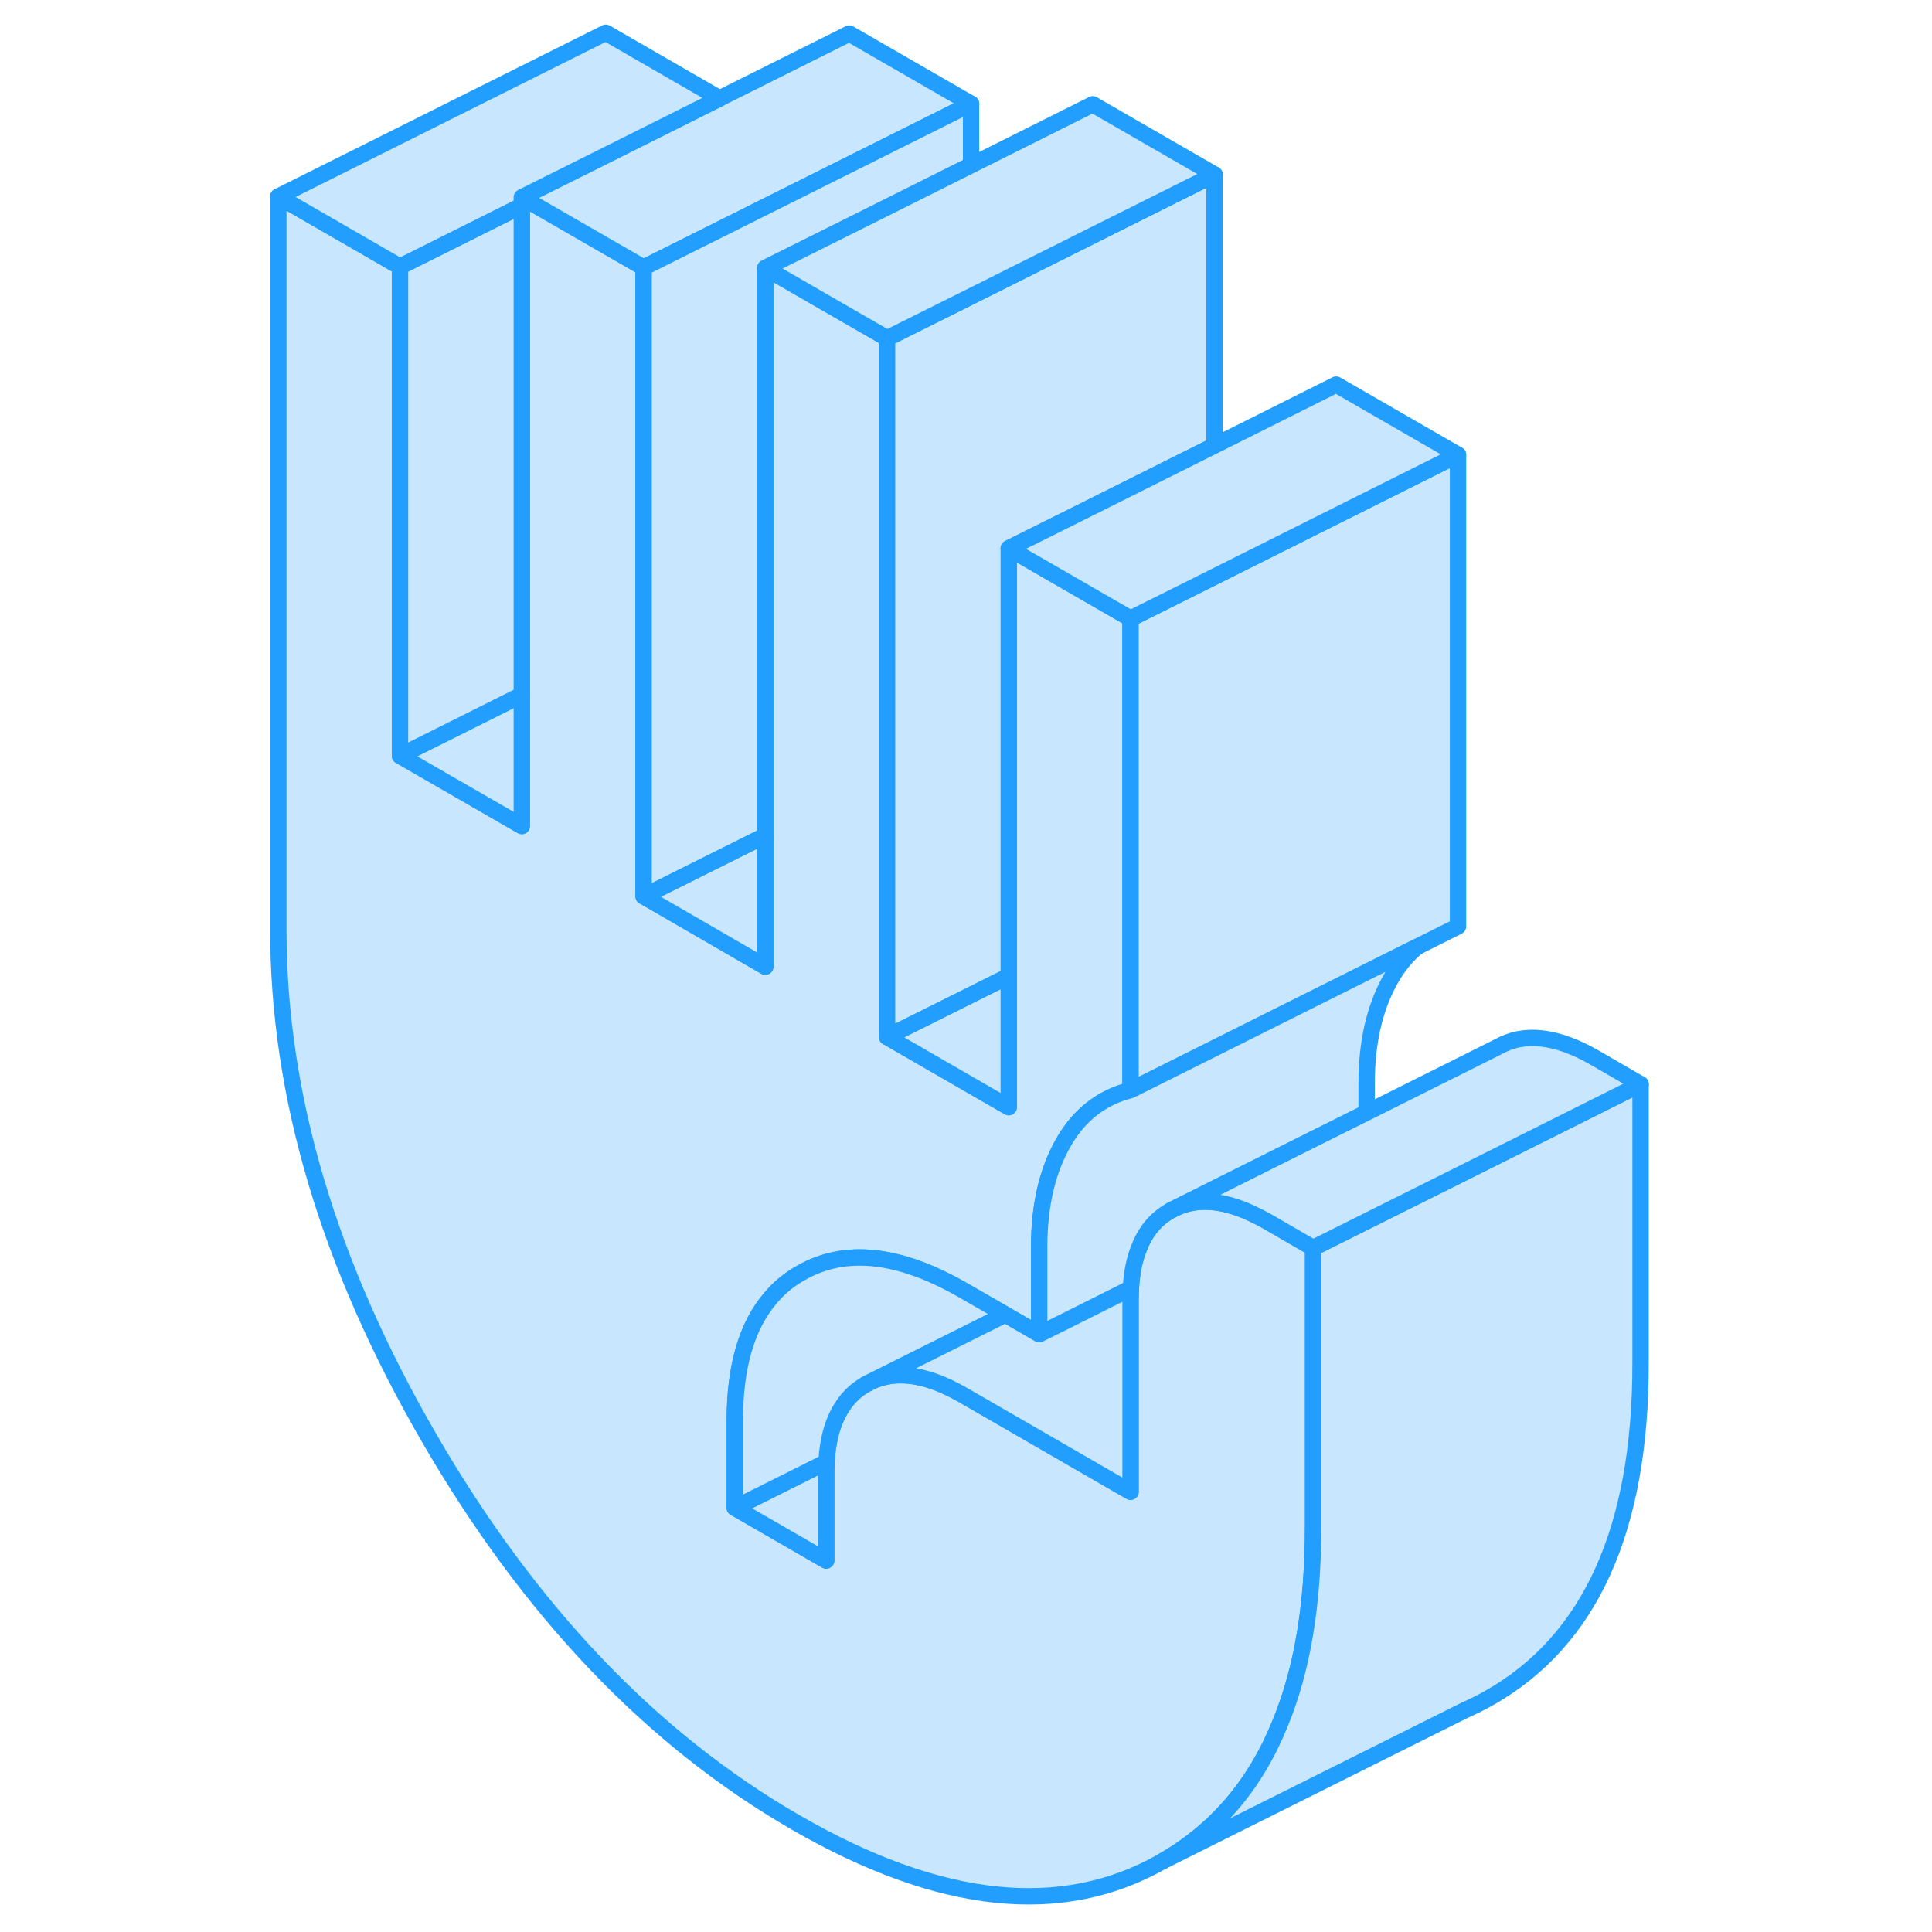 <svg width="48" height="48" viewBox="0 0 88 118" fill="#c8e7ff" xmlns="http://www.w3.org/2000/svg" stroke-width="1px" stroke-linecap="round" stroke-linejoin="round"><path d="M65.2 76.22V93.29C65.2 98 64.54 101.99 63.18 105.27C61.67 109.01 59.27 111.81 56 113.68C49.87 117.18 42.4 116.39 33.6 111.31C24.8 106.23 17.33 98.4 11.2 87.81C5.07 77.23 2 66.89 2 56.8V12L9.43 16.29V46.16L16.87 50.45V12.05L17.35 12.33L22 15.01L24.31 16.34V54.74L31.74 59.04V16.37L36.87 19.33L39.18 20.66V63.33L46.61 67.62V33.49L51.74 36.45L54.05 37.78V66.58C52.25 67.04 50.87 68.13 49.91 69.85C48.95 71.57 48.47 73.67 48.47 76.16V81.49L46.4 80.29L43.83 78.81C39.92 76.56 36.62 76.2 33.93 77.74C33.21 78.14 32.59 78.65 32.07 79.27C30.61 80.97 29.88 83.47 29.88 86.76V92.09L35.46 95.31V89.98C35.46 89.74 35.47 89.51 35.48 89.29C35.56 87.85 35.9 86.7 36.5 85.83C36.86 85.29 37.32 84.87 37.88 84.55C39.47 83.64 41.42 83.84 43.74 85.16C43.77 85.18 43.8 85.19 43.83 85.21L54.05 91.11V79.38C54.05 79.14 54.06 78.91 54.07 78.69C54.12 77.73 54.29 76.9 54.58 76.2C54.97 75.19 55.61 74.44 56.47 73.95C57.96 73.1 59.76 73.22 61.89 74.32H61.9C62.04 74.4 62.18 74.48 62.33 74.56C62.36 74.58 62.39 74.59 62.42 74.61L65.2 76.22Z" stroke="#229EFF" stroke-linejoin="round"/><path d="M44.31 6.34L36.87 10.06L29.43 13.78L24.31 16.34L22 15.01L17.35 12.33L16.87 12.05L22 9.49L28.95 6.01L36.87 2.05L44.31 6.34Z" stroke="#229EFF" stroke-linejoin="round"/><path d="M31.74 51.03V59.04L24.31 54.74L31.74 51.03Z" stroke="#229EFF" stroke-linejoin="round"/><path d="M59.18 10.66V27.21L51.74 30.93L46.61 33.49V59.62L39.18 63.33V20.66L44.31 18.1L51.74 14.38L59.18 10.66Z" stroke="#229EFF" stroke-linejoin="round"/><path d="M46.61 59.62V67.62L39.18 63.33L46.61 59.62Z" stroke="#229EFF" stroke-linejoin="round"/><path d="M74.05 27.78V56.58L71.57 57.82L54.05 66.58V37.78L59.18 35.22L66.61 31.5L74.05 27.78Z" stroke="#229EFF" stroke-linejoin="round"/><path d="M71.57 57.82C70.92 58.35 70.37 59.03 69.91 59.85C68.95 61.57 68.47 63.67 68.47 66.16V67.95L65.18 69.59L56.47 73.95C55.61 74.44 54.97 75.19 54.58 76.2C54.29 76.9 54.12 77.73 54.07 78.69L49.88 80.79L48.47 81.49V76.16C48.47 73.67 48.95 71.57 49.91 69.85C50.87 68.13 52.25 67.04 54.05 66.58L71.57 57.82Z" stroke="#229EFF" stroke-linejoin="round"/><path d="M35.48 89.29C35.47 89.51 35.46 89.74 35.46 89.98V95.31L29.88 92.09L35.48 89.29Z" stroke="#229EFF" stroke-linejoin="round"/><path d="M46.4 80.29L37.88 84.55C37.32 84.87 36.86 85.29 36.5 85.83C35.9 86.7 35.56 87.85 35.48 89.29L29.88 92.09V86.76C29.88 83.47 30.61 80.97 32.07 79.27C32.59 78.65 33.21 78.14 33.93 77.74C36.62 76.2 39.92 76.56 43.83 78.81L46.4 80.29Z" stroke="#229EFF" stroke-linejoin="round"/><path d="M28.95 6.01L22 9.49L16.87 12.05V12.57L9.43 16.29L2 12L22 2L28.95 6.01Z" stroke="#229EFF" stroke-linejoin="round"/><path d="M16.87 42.44V50.45L9.43 46.16L16.87 42.44Z" stroke="#229EFF" stroke-linejoin="round"/><path d="M16.87 12.57V42.44L9.43 46.16V16.29L16.87 12.57Z" stroke="#229EFF" stroke-linejoin="round"/><path d="M44.31 6.34V10.09L36.87 13.81L31.74 16.37V51.03L24.31 54.74V16.34L29.43 13.78L36.87 10.06L44.31 6.34Z" stroke="#229EFF" stroke-linejoin="round"/><path d="M59.18 10.66L51.74 14.38L44.31 18.1L39.18 20.66L36.87 19.33L31.74 16.37L36.87 13.81L44.31 10.09L51.74 6.37L59.18 10.66Z" stroke="#229EFF" stroke-linejoin="round"/><path d="M74.05 27.78L66.61 31.5L59.18 35.22L54.05 37.78L51.74 36.45L46.61 33.49L51.74 30.93L59.18 27.21L66.61 23.49L74.05 27.78Z" stroke="#229EFF" stroke-linejoin="round"/><path d="M85.2 66.22V83.29C85.2 93.39 82.14 100.18 76 103.68C75.5 103.97 74.99 104.22 74.47 104.45L56 113.68C59.27 111.81 61.67 109.01 63.18 105.27C64.54 101.99 65.2 98 65.2 93.29V76.22L65.4 76.12L74.05 71.8L85.2 66.22Z" stroke="#229EFF" stroke-linejoin="round"/><path d="M85.2 66.22L74.05 71.8L65.4 76.12L65.2 76.22L62.42 74.61C62.42 74.61 62.36 74.58 62.33 74.56C62.18 74.48 62.04 74.4 61.9 74.33H61.89C59.76 73.22 57.96 73.1 56.47 73.95L65.18 69.59L68.47 67.95L76.47 63.95C78.08 63.03 80.06 63.25 82.42 64.61L85.2 66.22Z" stroke="#229EFF" stroke-linejoin="round"/><path d="M54.07 78.69C54.07 78.91 54.05 79.14 54.05 79.38V91.11L43.83 85.21C43.83 85.21 43.77 85.18 43.74 85.16C41.42 83.84 39.47 83.64 37.88 84.55L46.4 80.29L48.47 81.49L49.88 80.79L54.07 78.69Z" stroke="#229EFF" stroke-linejoin="round"/></svg>